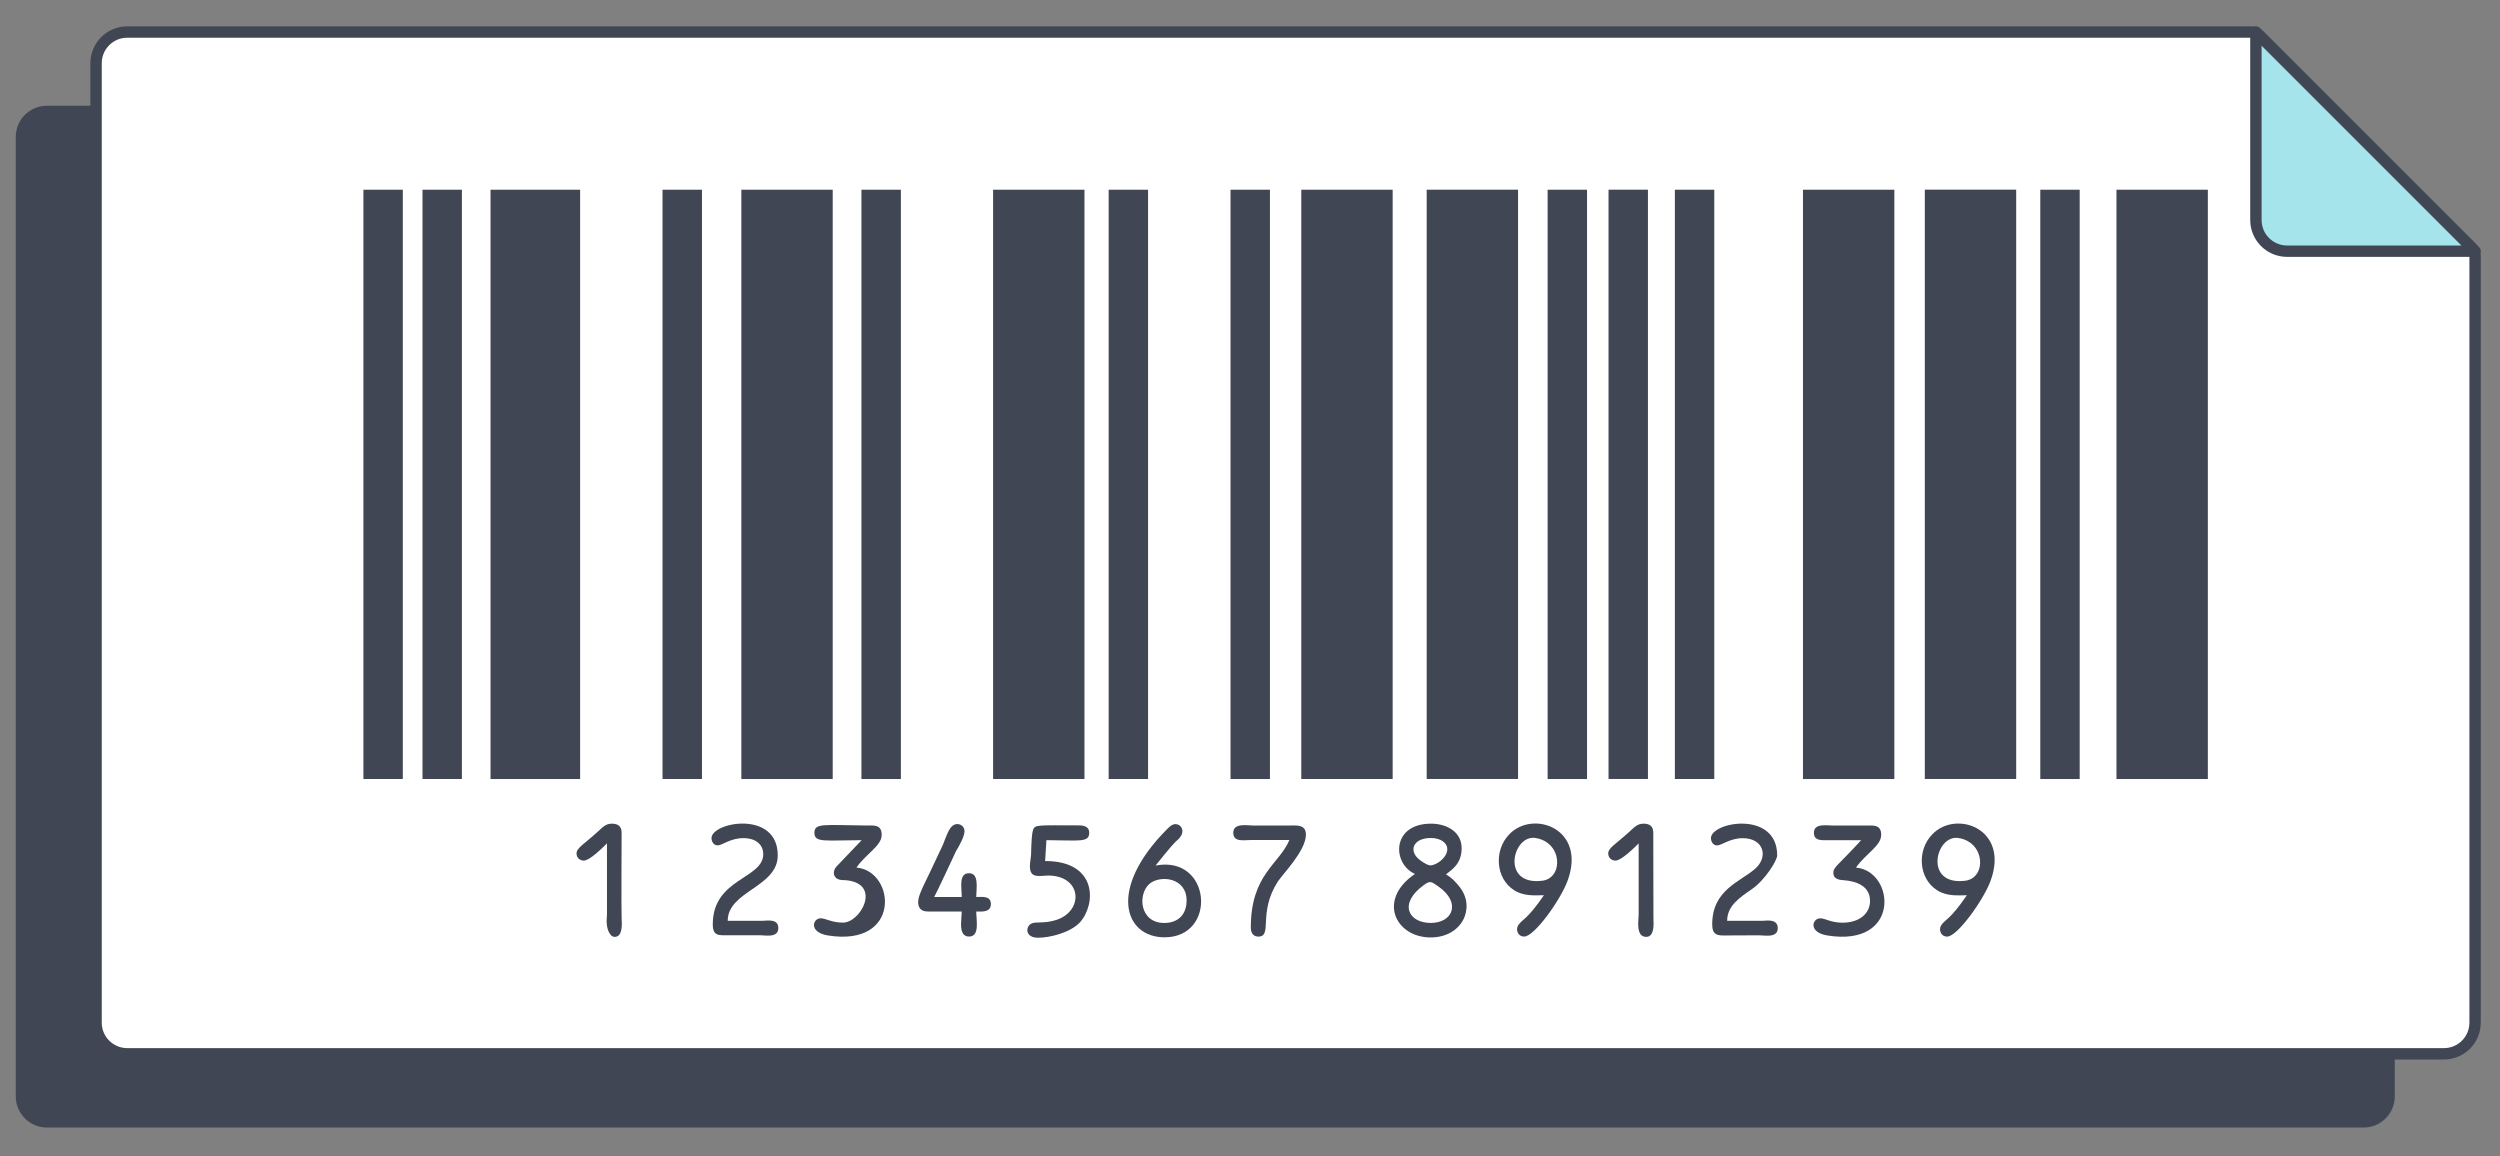<svg width="80" height="37" viewBox="0 0 80 37" fill="none" xmlns="http://www.w3.org/2000/svg">
<rect x="0" y="0" width="80" height="37" fill="#808080" stroke="none"/>
<path d="M75.635 36.081L1.501 36.081C0.95 36.081 0.504 35.634 0.504 35.083L0.504 4.381C0.504 3.83 0.95 3.384 1.501 3.384L70.071 3.384L76.633 9.867V35.083C76.633 35.634 76.186 36.081 75.635 36.081Z" fill="#404653"/>
<path d="M78.206 33.722L4.072 33.722C3.521 33.722 3.074 33.276 3.074 32.725L3.074 2.023C3.074 1.472 3.521 1.025 4.072 1.025L72.039 1.025C72.135 1.025 72.228 1.063 72.295 1.131L79.097 7.933C79.165 8.001 79.203 8.093 79.203 8.189V32.725C79.203 33.276 78.757 33.722 78.206 33.722Z" fill="white"/>
<path d="M78.206 33.722L4.072 33.722C3.521 33.722 3.074 33.276 3.074 32.725L3.074 2.023C3.074 1.472 3.521 1.025 4.072 1.025L72.039 1.025C72.135 1.025 72.228 1.063 72.295 1.131L79.097 7.933C79.165 8.001 79.203 8.093 79.203 8.189V32.725C79.203 33.276 78.757 33.722 78.206 33.722Z" stroke="#404653" stroke-width="0.364" stroke-miterlimit="10"/>
<path d="M12.89 24.928H11.629L11.629 6.071H12.89L12.89 24.928Z" fill="#404653"/>
<path d="M14.781 24.928H13.52L13.52 6.071H14.781L14.781 24.928Z" fill="#404653"/>
<path d="M36.738 24.928H35.477V6.071H36.738V24.928Z" fill="#404653"/>
<path d="M40.638 24.929H39.377V6.071H40.638V24.929Z" fill="#404653"/>
<path d="M50.785 24.929H49.524V6.071H50.785V24.929Z" fill="#404653"/>
<path d="M52.734 24.927H51.473V6.07H52.734V24.927Z" fill="#404653"/>
<path d="M54.857 24.928H53.596V6.071H54.857V24.928Z" fill="#404653"/>
<path d="M66.55 24.929H65.289V6.071H66.55V24.929Z" fill="#404653"/>
<path d="M28.828 24.929H27.566V6.071H28.828V24.929Z" fill="#404653"/>
<path d="M26.647 24.929H23.723V6.071H26.647V24.929Z" fill="#404653"/>
<path d="M34.703 24.928H31.779V6.071H34.703V24.928Z" fill="#404653"/>
<path d="M44.565 24.928H41.641V6.071H44.565V24.928Z" fill="#404653"/>
<path d="M48.578 24.927H45.654V6.07H48.578V24.927Z" fill="#404653"/>
<path d="M60.619 24.929H57.695V6.071H60.619V24.929Z" fill="#404653"/>
<path d="M64.518 24.927H61.594V6.069H64.518V24.927Z" fill="#404653"/>
<path d="M70.651 24.929H67.727V6.071H70.651V24.929Z" fill="#404653"/>
<path d="M22.463 24.928H21.201V6.071H22.463V24.928Z" fill="#404653"/>
<path d="M18.564 24.929H15.697L15.697 6.071H18.564L18.564 24.929Z" fill="#404653"/>
<path d="M19.414 29.419C19.432 29.123 19.418 29.678 19.423 26.988C19.275 27.136 18.867 27.54 18.681 27.54C18.556 27.54 18.449 27.447 18.449 27.313C18.449 27.131 18.682 27.021 19.136 26.607C19.286 26.471 19.381 26.357 19.581 26.357C19.79 26.357 19.892 26.454 19.892 26.645C19.892 26.671 19.879 29.168 19.892 29.372C19.908 29.618 19.916 29.98 19.669 29.98C19.498 29.98 19.396 29.682 19.414 29.419Z" fill="#404653"/>
<path d="M23.287 29.465H24.41C24.541 29.465 24.906 29.387 24.906 29.697C24.906 30.022 24.495 29.928 24.322 29.928H23.315C23.001 29.928 22.809 29.964 22.809 29.576C22.809 28.104 24.424 28.126 24.424 27.335C24.424 27.062 24.229 26.82 23.784 26.82C23.375 26.82 23.106 27.052 22.967 27.052C22.823 27.052 22.768 26.913 22.768 26.82C22.768 26.305 24.888 25.913 24.888 27.372C24.888 28.393 23.287 28.511 23.287 29.465Z" fill="#404653"/>
<path d="M27.133 28.174C27.043 28.153 26.851 28.189 26.752 28.091C26.637 27.987 26.675 27.82 26.785 27.71L27.573 26.885C26.382 26.89 26.061 26.972 26.061 26.648C26.061 26.325 26.39 26.406 27.754 26.416C27.94 26.416 28.218 26.374 28.214 26.718C28.214 27.065 27.721 27.312 27.406 27.762C28.656 27.868 28.861 30.32 26.483 29.933C25.874 29.829 26.004 29.385 26.265 29.385C26.413 29.385 26.622 29.524 26.975 29.524C27.532 29.524 28.202 28.321 27.133 28.174Z" fill="#404653"/>
<path d="M30.776 29.168H29.82C29.69 29.168 29.537 29.186 29.444 29.075C29.253 28.819 29.526 28.425 29.853 27.711L30.177 27.024L30.252 26.829C30.293 26.758 30.387 26.37 30.632 26.37C30.757 26.37 30.864 26.463 30.864 26.598C30.864 26.77 30.694 27.069 30.59 27.242C30.579 27.267 29.965 28.586 29.894 28.704H30.776C30.776 28.413 30.668 27.943 31.008 27.943C31.341 27.943 31.24 28.425 31.24 28.704C31.431 28.704 31.708 28.656 31.708 28.931C31.708 29.209 31.397 29.168 31.24 29.168C31.24 29.446 31.36 29.97 31.008 29.97C30.836 29.97 30.753 29.84 30.753 29.585C30.753 29.457 30.776 29.22 30.776 29.168Z" fill="#404653"/>
<path d="M33.486 26.885L33.444 27.553C35.123 27.553 35.08 28.934 34.558 29.515C34.262 29.835 33.616 30.007 33.217 30.007C32.791 30.007 32.815 29.644 33.008 29.552C33.159 29.484 33.411 29.561 33.792 29.441C34.672 29.165 34.641 28.047 33.574 28.017C33.266 28.017 32.957 28.132 32.957 27.72C32.957 27.574 32.995 27.43 32.995 27.321C33.004 26.917 33.022 26.662 33.055 26.565C33.114 26.377 33.216 26.412 34.53 26.412C34.748 26.412 34.855 26.491 34.855 26.648C34.855 26.97 34.538 26.89 33.486 26.885Z" fill="#404653"/>
<path d="M36.784 28.282C36.396 28.621 36.469 29.535 37.257 29.535C37.684 29.535 37.971 29.279 37.971 28.816C37.971 28.078 37.13 27.992 36.784 28.282ZM37.791 26.751C37.612 27.003 37.823 26.634 36.979 27.697C38.767 27.356 38.962 29.994 37.266 29.994C35.973 29.994 35.439 28.439 37.355 26.524C37.452 26.422 37.535 26.371 37.609 26.371C37.802 26.371 37.902 26.576 37.791 26.751Z" fill="#404653"/>
<path d="M40.026 29.678C40.026 27.978 40.94 27.65 41.26 26.881H40.022C39.802 26.881 39.465 26.956 39.465 26.649C39.465 26.323 39.915 26.417 40.1 26.417H41.237C41.479 26.417 41.789 26.367 41.789 26.709C41.789 27.226 41.043 27.972 40.889 28.212C40.247 29.21 40.734 29.971 40.267 29.971C40.142 29.971 40.026 29.896 40.026 29.678Z" fill="#404653"/>
<path d="M45.455 27.535C45.603 27.642 45.71 27.692 45.77 27.692C45.967 27.692 46.313 27.442 46.313 27.173C46.313 26.964 46.09 26.816 45.789 26.816C45.201 26.816 45.056 27.249 45.455 27.535ZM46.039 28.375C45.801 28.212 45.775 28.168 45.566 28.319C44.737 28.918 45.073 29.534 45.784 29.534C46.484 29.534 46.768 28.892 46.039 28.375ZM45.278 27.966C44.544 27.638 44.523 26.357 45.794 26.357C46.281 26.357 46.772 26.609 46.772 27.14C46.777 27.646 46.447 27.837 46.271 27.98C46.429 28.069 46.577 28.208 46.717 28.393C47.225 29.049 46.792 29.998 45.779 29.998C44.661 29.998 44.059 28.795 45.278 27.966Z" fill="#404653"/>
<path d="M49.349 28.184C50.037 28.102 50.006 26.947 49.131 26.815C48.399 26.704 48.017 28.348 49.349 28.184ZM48.593 29.594C48.724 29.406 48.866 29.435 49.405 28.647C49.145 28.647 48.77 28.693 48.449 28.485C47.858 28.108 47.802 27.214 48.291 26.704C49.05 25.897 50.792 26.514 50.156 28.202C49.926 28.811 49.1 29.97 48.774 29.97C48.558 29.97 48.489 29.727 48.593 29.594Z" fill="#404653"/>
<path d="M62.884 28.184C63.572 28.102 63.541 26.948 62.666 26.816C61.934 26.705 61.552 28.349 62.884 28.184ZM62.128 29.595C62.259 29.407 62.401 29.436 62.94 28.648C62.679 28.648 62.305 28.694 61.984 28.486C61.393 28.108 61.337 27.215 61.827 26.705C62.585 25.898 64.328 26.515 63.692 28.203C63.462 28.812 62.635 29.971 62.309 29.971C62.093 29.971 62.025 29.729 62.128 29.595Z" fill="#404653"/>
<path d="M52.428 29.419C52.446 29.109 52.431 29.689 52.437 26.988C52.29 27.135 51.881 27.54 51.695 27.54C51.569 27.54 51.463 27.447 51.463 27.313C51.463 27.13 51.697 27.02 52.149 26.607C52.3 26.471 52.395 26.357 52.594 26.357C52.803 26.357 52.905 26.454 52.905 26.645C52.905 30.027 52.915 29.485 52.915 29.544C52.915 29.836 52.836 29.98 52.683 29.98C52.42 29.98 52.41 29.682 52.428 29.419Z" fill="#404653"/>
<path d="M56.063 28.45C55.673 28.719 55.269 28.984 55.269 29.466H56.392C56.504 29.466 56.888 29.386 56.888 29.698C56.888 30.023 56.477 29.93 56.304 29.93C56.264 29.93 55.157 29.935 55.126 29.935C54.88 29.935 54.791 29.842 54.791 29.577C54.791 28.473 55.683 28.223 56.169 27.796C56.593 27.421 56.445 26.822 55.766 26.822C55.358 26.822 55.088 27.054 54.949 27.054C54.806 27.054 54.75 26.915 54.75 26.822C54.75 26.298 56.87 25.923 56.87 27.374C56.87 27.536 56.476 28.166 56.063 28.45Z" fill="#404653"/>
<path d="M59.841 28.83C59.841 28.382 59.46 28.203 58.997 28.166C58.827 28.16 58.667 28.111 58.667 27.939C58.667 27.74 58.782 27.732 59.558 26.886H58.5C58.288 26.886 58.045 26.913 58.045 26.649C58.045 26.338 58.45 26.417 58.653 26.417H59.739C59.925 26.417 60.203 26.376 60.198 26.719C60.198 27.067 59.708 27.309 59.391 27.763C60.637 27.869 60.847 30.322 58.468 29.934C57.856 29.83 57.99 29.386 58.25 29.386C58.411 29.386 58.586 29.526 58.96 29.526C59.516 29.526 59.841 29.22 59.841 28.83Z" fill="#404653"/>
<path d="M72.189 1.024V7.04C72.189 7.591 72.636 8.038 73.187 8.038H79.204L72.189 1.024Z" fill="#A4E4EA"/>
<path d="M72.189 1.024V7.04C72.189 7.591 72.636 8.038 73.187 8.038H79.204L72.189 1.024Z" stroke="#404653" stroke-width="0.364" stroke-linecap="round" stroke-linejoin="round"/>
</svg>
